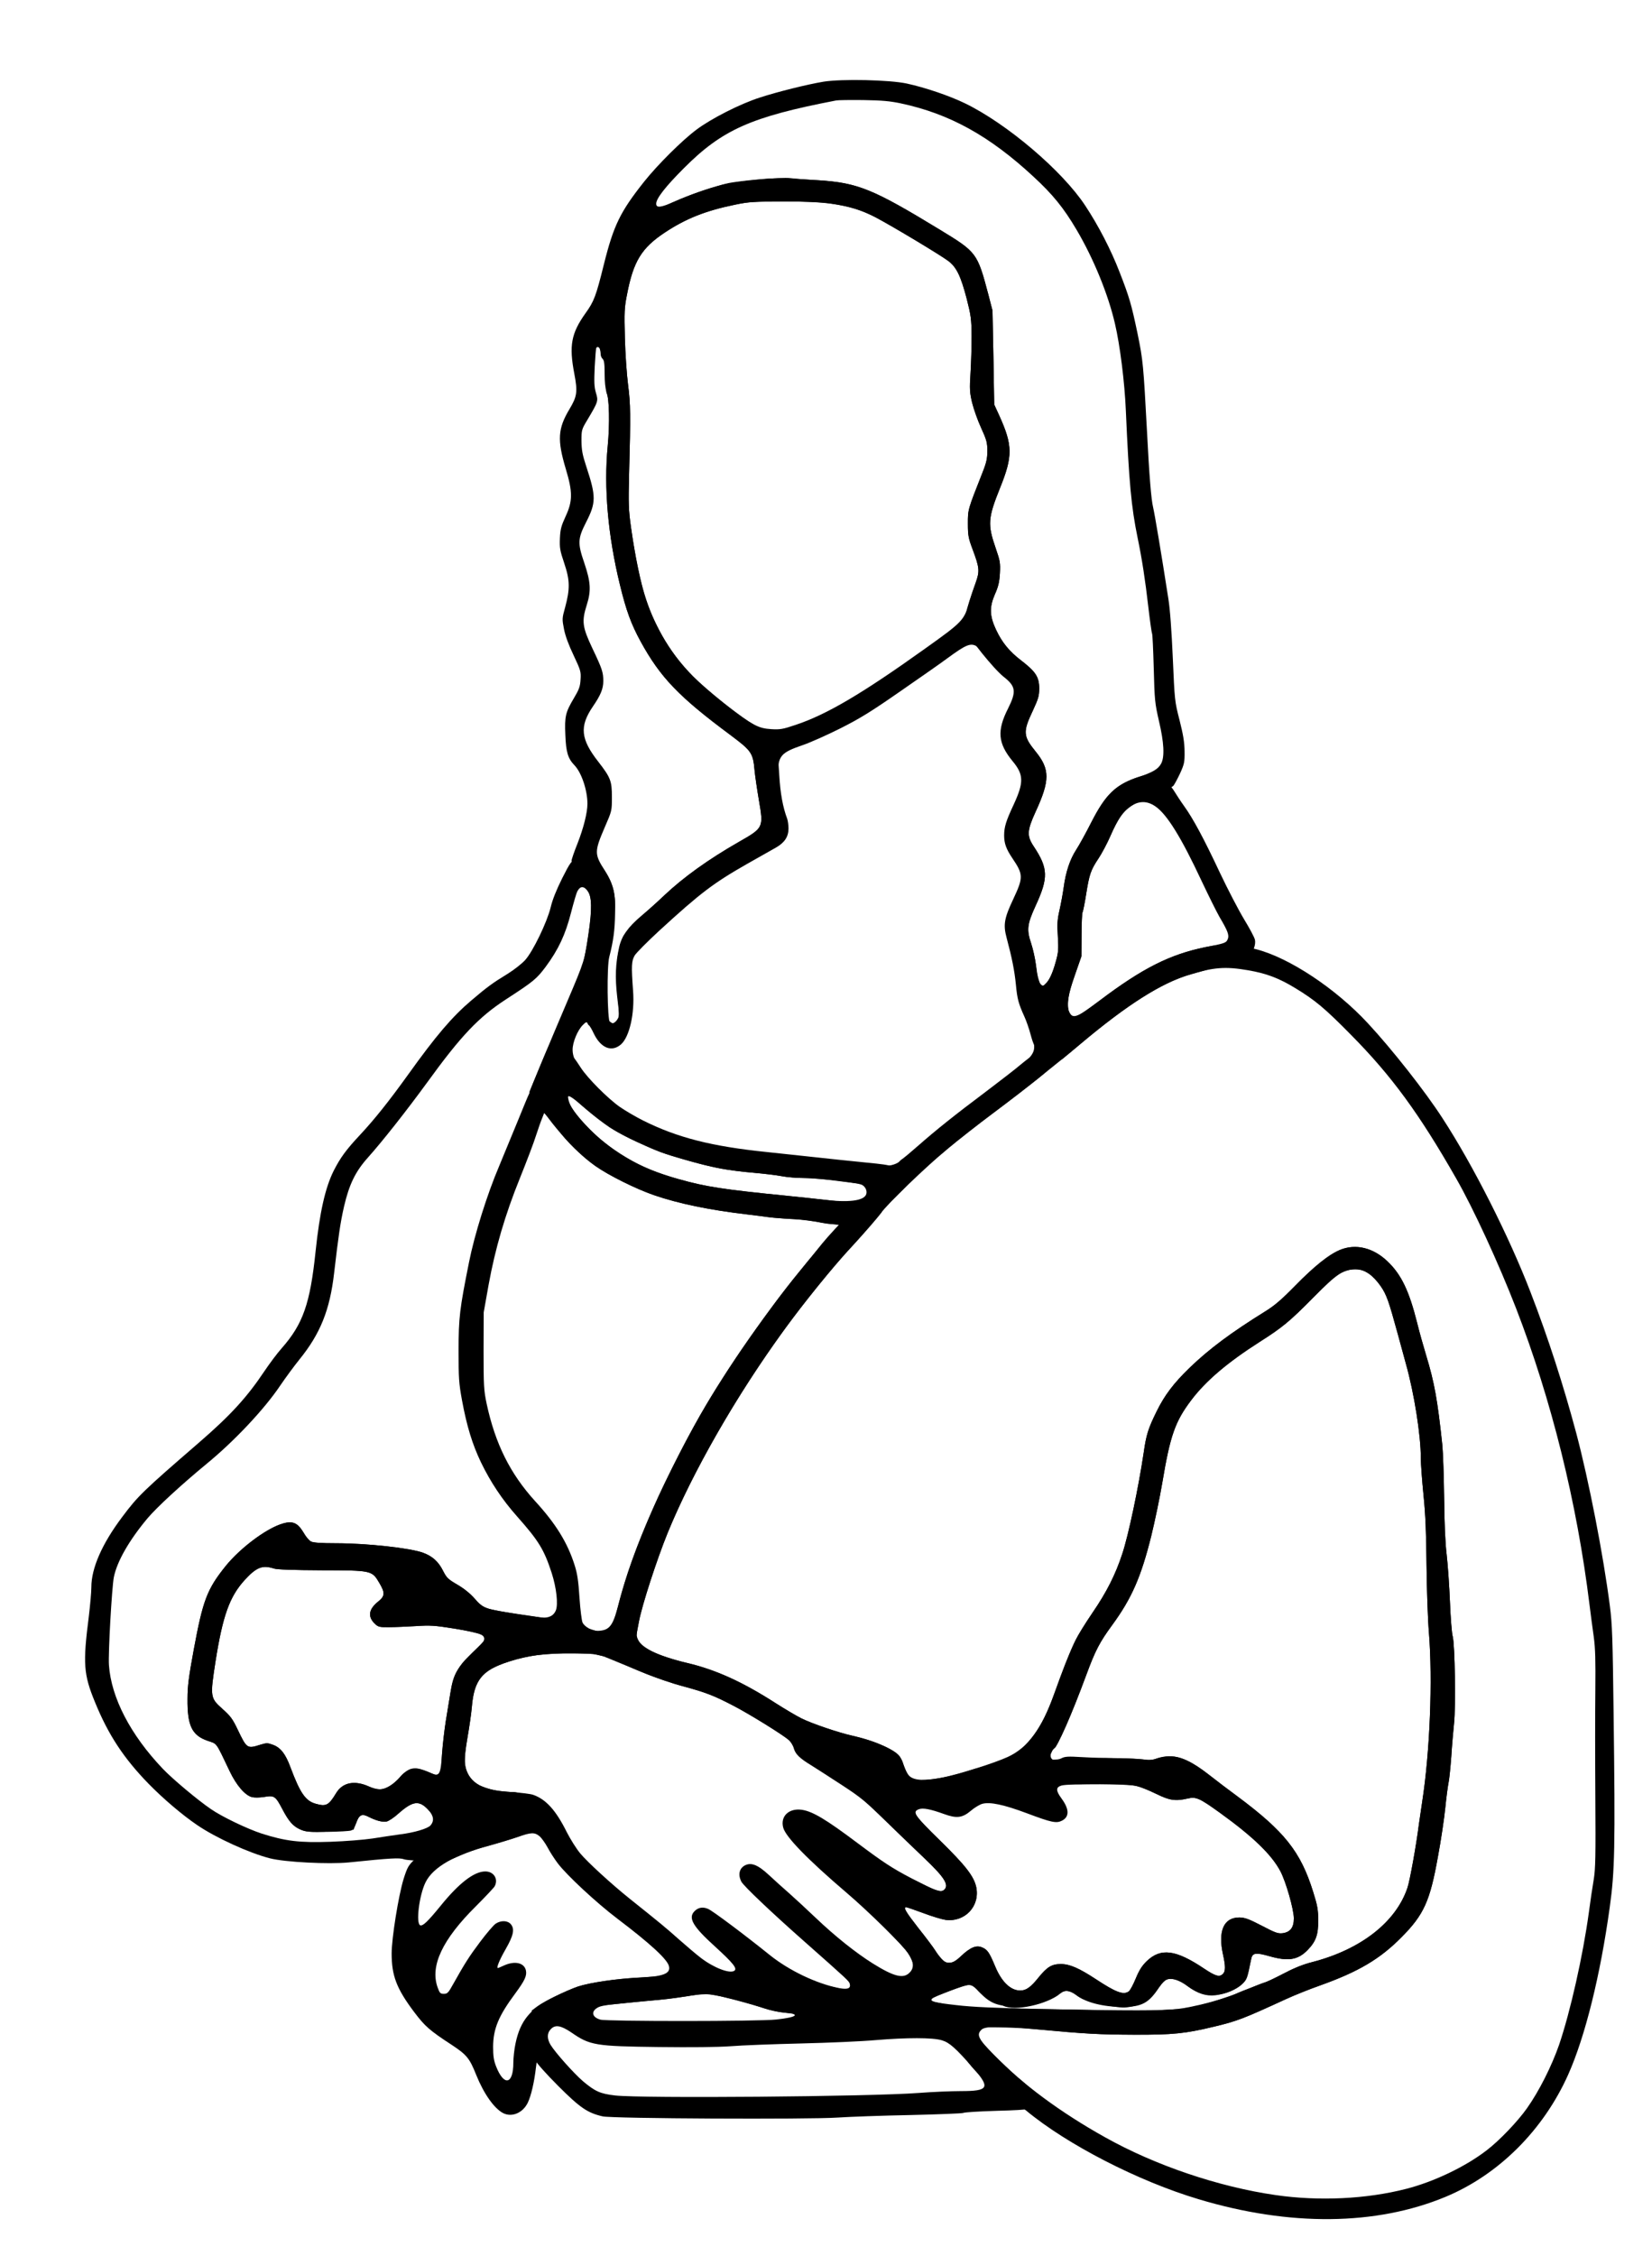 <?xml version="1.0" standalone="no"?>
<!DOCTYPE svg PUBLIC "-//W3C//DTD SVG 20010904//EN"
 "http://www.w3.org/TR/2001/REC-SVG-20010904/DTD/svg10.dtd">
<svg version="1.0" xmlns="http://www.w3.org/2000/svg"
 width="1500pt" height="2048pt" viewBox="0 0 1536 2048"
 preserveAspectRatio="xMidYMid meet">

<g transform="translate(-150,2325) scale(0.123,-0.123)"
fill="#000000" stroke="none">
<!-- dress -->
<path d="M9800 13222 c-153 -56 -227 -131 -331 -334 -39 -77 -90 -170 -114
-207 -48 -74 -79 -167 -95 -286 -6 -44 -20 -120 -31 -169 -17 -74 -19 -107
-13 -200 6 -97 4 -122 -15 -189 -23 -86 -51 -146 -75 -166 -9 -8 -26 -34 -37
-60 -19 -40 -22 -68 -24 -231 -3 -170 -1 -188 17 -218 25 -41 39 -48 110 -57
l57 -7 128 107 c375 315 625 472 848 535 61 17 146 42 191 55 44 14 90 25 102
25 35 0 127 39 149 63 29 33 46 83 39 117 -3 17 -40 86 -82 155 -41 68 -124
227 -183 352 -123 262 -203 410 -270 503 -26 36 -59 87 -75 113 -36 62 -132
127 -185 126 -20 0 -70 -12 -111 -27z m151 -212 c88 -58 198 -236 352 -566 52
-110 113 -233 136 -273 61 -103 73 -135 62 -164 -12 -30 -19 -33 -167 -62
-270 -54 -478 -159 -802 -404 -176 -133 -206 -143 -232 -80 -20 47 -6 130 47
279 l47 135 1 160 c0 88 4 165 7 171 4 6 17 69 28 140 24 149 36 184 92 267
23 33 61 106 86 161 63 141 103 201 159 236 64 41 123 41 184 0z"/>
<path d="M5570 12607 c-32 -11 -41 -24 -101 -142 -43 -87 -73 -160 -87 -220
-27 -111 -133 -331 -192 -397 -23 -26 -82 -73 -132 -104 -119 -73 -153 -98
-278 -204 -143 -122 -264 -263 -478 -562 -141 -196 -250 -333 -360 -451 -107
-114 -150 -174 -200 -272 -64 -128 -106 -314 -137 -610 -41 -394 -95 -548
-255 -730 -34 -38 -93 -117 -132 -175 -133 -199 -257 -334 -494 -539 -423
-366 -461 -402 -582 -564 -151 -201 -232 -385 -232 -529 0 -37 -9 -136 -19
-220 -46 -358 -40 -439 47 -650 100 -245 216 -422 406 -617 112 -114 253 -234
365 -310 140 -96 394 -212 551 -252 113 -29 443 -46 596 -31 320 33 383 36
417 24 20 -7 92 -12 183 -12 l149 0 90 39 c49 22 126 49 170 61 160 44 340
103 356 117 33 28 52 179 29 223 -5 10 -32 32 -60 49 -43 26 -60 31 -118 31
-86 1 -133 12 -262 62 -81 31 -122 41 -185 45 -61 4 -95 12 -145 35 -36 17
-81 33 -101 35 -47 7 -102 -19 -137 -65 -38 -50 -108 -92 -151 -92 -20 0 -56
10 -81 21 -110 50 -201 32 -250 -50 -56 -92 -75 -102 -153 -80 -78 21 -119 81
-192 276 -37 100 -73 147 -130 169 -44 16 -49 16 -99 1 -98 -31 -101 -29 -169
113 -39 82 -55 104 -116 158 -93 83 -94 91 -52 362 55 346 106 487 221 613 89
97 133 114 220 86 23 -8 149 -12 360 -13 381 -1 381 -1 437 -96 44 -74 43 -99
-8 -140 -74 -59 -82 -116 -24 -170 24 -23 35 -25 108 -24 45 0 136 4 202 8
105 7 140 5 285 -18 93 -15 182 -35 205 -46 23 -11 48 -20 57 -20 8 0 41 -9
74 -21 32 -11 106 -24 164 -29 273 -24 334 -31 411 -45 46 -8 119 -24 163 -35
43 -11 90 -20 105 -20 36 0 190 105 195 133 2 12 14 74 26 137 24 127 133 464
215 665 189 462 527 1051 879 1535 142 194 393 504 503 620 54 58 117 130 140
160 22 30 55 68 72 84 57 54 39 69 -104 87 -212 25 -390 45 -580 64 -488 48
-619 68 -823 126 -173 48 -276 91 -398 164 -121 72 -221 152 -312 250 -96 102
-130 162 -130 227 -1 27 -3 57 -6 66 -4 10 -2 67 3 127 7 88 18 137 55 245 51
150 92 256 111 283 25 36 169 511 185 614 23 140 3 246 -69 356 -59 91 -126
116 -221 84z m93 -239 c30 -40 32 -138 8 -308 -31 -214 -34 -221 -161 -520
-139 -326 -282 -669 -284 -684 -1 -6 -5 -16 -8 -22 -4 -6 -41 -95 -83 -199
-42 -103 -106 -258 -142 -344 -91 -213 -187 -520 -228 -727 -71 -354 -79 -419
-79 -669 0 -208 2 -244 26 -375 36 -195 78 -332 143 -468 72 -149 161 -283
273 -409 164 -185 204 -250 262 -428 36 -112 50 -237 31 -283 -15 -36 -46 -54
-90 -54 -54 1 -359 50 -418 67 -43 13 -61 26 -105 76 -35 40 -80 76 -131 106
-69 40 -81 51 -107 102 -35 71 -81 113 -152 139 -97 36 -424 72 -659 72 -110
0 -172 4 -188 13 -14 6 -39 36 -56 66 -39 65 -72 85 -129 77 -118 -18 -343
-180 -466 -335 -137 -174 -167 -252 -236 -626 -37 -202 -47 -273 -47 -370 -2
-203 33 -277 153 -318 73 -25 58 -4 165 -228 50 -106 116 -183 168 -197 19 -5
57 -5 94 1 76 13 85 7 138 -94 48 -91 80 -128 135 -152 49 -22 110 -24 304 -9
l98 7 20 52 c22 60 43 71 89 48 58 -30 109 -44 140 -38 16 3 57 30 91 61 107
95 158 102 224 29 42 -46 48 -85 17 -120 -22 -24 -124 -54 -230 -67 -49 -7
-141 -20 -207 -31 -68 -10 -205 -21 -320 -25 -233 -8 -339 5 -518 62 -110 36
-300 127 -384 185 -100 68 -293 230 -364 305 -244 256 -390 537 -407 784 -6
92 22 584 37 663 24 120 116 280 255 446 70 83 257 255 445 410 210 172 438
414 558 593 38 56 104 146 146 198 157 194 229 373 261 650 33 283 47 381 75
504 39 168 86 265 181 371 110 123 289 350 446 565 257 355 391 496 597 630
211 137 232 155 301 247 96 130 149 243 191 408 20 77 41 149 47 160 22 43 49
44 80 3z m-218 -1809 c42 -67 174 -197 276 -268 100 -71 303 -172 441 -220
186 -64 416 -112 703 -146 66 -8 158 -19 205 -25 47 -5 114 -10 150 -10 36 -1
101 -8 145 -16 44 -8 107 -18 140 -22 l60 -7 -57 -60 c-74 -79 -288 -340 -398
-485 -330 -439 -552 -786 -761 -1195 -226 -442 -373 -808 -459 -1146 -37 -144
-65 -178 -151 -181 -44 -1 -99 29 -116 63 -6 13 -17 97 -23 187 -8 124 -16
181 -36 244 -54 172 -143 316 -301 488 -187 206 -300 432 -365 735 -21 101
-23 133 -23 400 l1 290 37 208 c50 274 124 528 237 807 50 124 105 268 121
320 17 52 38 112 47 133 l15 38 39 -38 c22 -21 55 -63 73 -94z"/>
<path d="M11347 9656 c-84 -35 -192 -122 -341 -274 -99 -101 -153 -147 -221
-189 -258 -160 -426 -285 -573 -427 -120 -116 -190 -208 -250 -331 -63 -128
-78 -175 -97 -310 -39 -262 -115 -624 -162 -765 -51 -156 -118 -289 -225 -445
-52 -77 -110 -169 -127 -204 -31 -61 -99 -233 -163 -411 -68 -190 -136 -306
-237 -405 -52 -51 -61 -65 -61 -96 0 -45 30 -75 125 -122 111 -55 156 -61 465
-58 313 2 329 0 480 -73 101 -50 145 -56 237 -35 64 15 90 3 243 -107 251
-181 391 -316 458 -442 42 -79 102 -289 102 -357 0 -69 -27 -104 -85 -112 -36
-4 -55 3 -158 57 -99 51 -126 61 -169 62 -118 0 -163 -101 -123 -282 19 -85
19 -125 -1 -144 -26 -27 -56 -18 -143 40 -213 143 -327 158 -433 56 -36 -35
-57 -68 -83 -131 -19 -46 -42 -89 -52 -97 -40 -30 -97 -9 -250 92 -127 83
-197 114 -264 114 -69 0 -104 -21 -171 -104 -57 -71 -92 -96 -136 -96 -74 0
-142 66 -191 185 -43 103 -58 125 -98 141 -44 19 -89 0 -159 -66 -46 -44 -58
-50 -95 -50 -71 0 -156 -56 -246 -161 -42 -49 -81 -89 -85 -89 -4 0 -8 -13 -8
-29 0 -17 -4 -33 -10 -36 -5 -3 -10 -32 -10 -64 0 -50 4 -61 29 -85 l30 -29
388 4 c309 3 426 0 573 -14 379 -35 481 -40 745 -41 290 -1 385 9 597 60 178
42 226 61 548 209 63 29 180 76 260 104 290 104 451 199 615 365 168 170 214
271 274 607 23 123 48 291 56 372 8 82 20 168 25 192 5 24 14 110 20 192 5 81
15 195 21 253 14 129 6 597 -10 655 -7 22 -16 139 -21 260 -5 121 -16 283 -25
359 -11 92 -17 238 -19 430 -2 160 -8 341 -14 401 -36 337 -59 468 -122 675
-21 69 -52 179 -68 245 -61 243 -120 366 -224 465 -109 104 -243 136 -361 86z
m219 -178 c28 -19 66 -60 91 -96 44 -64 60 -110 129 -362 20 -74 47 -173 60
-220 64 -227 114 -544 114 -720 0 -41 9 -165 20 -275 15 -146 21 -290 23 -535
2 -184 10 -411 18 -505 29 -358 8 -899 -51 -1280 -10 -66 -21 -142 -25 -170
-19 -153 -68 -425 -86 -478 -87 -260 -354 -468 -720 -562 -66 -17 -137 -46
-223 -90 -69 -36 -131 -65 -138 -65 -7 0 -75 -27 -150 -59 -126 -54 -396 -136
-458 -139 -14 -1 -97 -6 -185 -11 -88 -5 -216 -7 -285 -5 -69 3 -341 9 -605
14 -354 8 -524 15 -649 30 -162 18 -202 29 -180 49 17 17 249 104 277 104 22
0 42 -14 85 -60 76 -80 135 -103 268 -103 55 0 122 7 157 16 58 15 156 58 167
74 3 4 16 13 28 19 30 16 67 7 110 -25 45 -35 121 -59 247 -80 92 -15 117 -16
169 -5 33 7 72 19 86 26 26 13 111 102 143 149 35 52 109 44 194 -21 109 -83
257 -87 376 -10 55 35 69 58 87 137 6 30 15 69 19 85 9 40 38 43 138 14 141
-40 214 -28 287 47 63 65 81 116 80 224 0 81 -6 113 -38 215 -95 305 -216 457
-575 724 -64 47 -159 119 -211 160 -170 133 -274 166 -394 125 -37 -13 -61
-15 -105 -8 -31 4 -121 8 -201 9 -80 1 -199 5 -265 9 -101 6 -125 5 -152 -9
-18 -9 -43 -15 -55 -13 -33 4 -36 51 -6 81 41 41 131 243 249 562 68 185 101
248 198 380 145 199 216 360 293 670 27 110 65 292 84 405 59 354 97 461 218
621 110 146 275 286 518 441 172 109 229 157 403 333 179 182 229 215 321 215
42 0 61 -6 100 -32z"/>

<!-- scarf -->
<path d="M10331 11945 c-269 -56 -477 -161 -799 -404 -64 -48 -128 -94 -142
-101 -14 -7 -57 -42 -96 -79 -39 -36 -105 -93 -148 -125 -42 -32 -86 -72 -97
-87 -11 -16 -25 -29 -30 -29 -5 0 -42 -28 -82 -61 -39 -34 -158 -125 -262
-204 -239 -179 -381 -293 -513 -409 -57 -50 -113 -97 -126 -105 -12 -7 -39
-37 -60 -67 -21 -30 -73 -84 -117 -121 -43 -36 -79 -70 -79 -75 0 -4 -61 -69
-135 -144 -74 -74 -168 -177 -209 -227 -40 -51 -120 -149 -177 -218 -218 -266
-509 -681 -699 -999 -117 -194 -306 -562 -403 -785 -132 -301 -207 -510 -267
-746 -24 -93 -44 -137 -71 -159 -16 -13 -17 -19 -6 -50 7 -19 15 -40 19 -45 3
-6 9 -27 13 -47 4 -20 16 -44 26 -54 10 -9 19 -22 19 -29 0 -6 10 -21 23 -32
37 -34 312 -142 467 -183 174 -47 234 -70 382 -147 118 -61 375 -220 418 -258
14 -12 39 -25 56 -28 17 -3 58 -21 90 -40 80 -47 202 -87 262 -87 39 0 66 -8
119 -37 37 -20 111 -58 163 -84 79 -40 103 -57 140 -105 68 -86 94 -94 309
-94 216 0 293 16 451 96 59 30 113 54 119 54 23 0 73 32 132 83 32 29 75 65
95 82 20 16 43 44 51 62 7 18 17 33 22 33 19 0 135 266 242 555 68 184 101
248 198 380 145 199 216 360 293 670 27 110 65 292 84 405 59 354 97 461 218
621 110 146 275 286 518 441 172 109 229 157 403 333 120 122 174 169 214 189
117 56 213 23 298 -102 44 -64 60 -110 129 -362 20 -74 47 -173 60 -220 64
-227 114 -544 114 -720 0 -41 9 -165 20 -275 15 -146 21 -290 23 -535 2 -184
10 -411 18 -505 29 -358 8 -899 -51 -1280 -10 -66 -21 -142 -25 -170 -19 -153
-68 -425 -86 -478 -87 -261 -354 -468 -723 -563 -65 -16 -133 -43 -200 -79
-55 -29 -119 -60 -141 -68 -164 -62 -214 -81 -246 -98 -61 -30 -319 -97 -424
-108 -121 -14 -351 -14 -1050 -1 -391 7 -549 7 -573 -1 -20 -7 -45 -27 -63
-51 -42 -60 -39 -103 16 -216 66 -136 172 -253 323 -353 64 -43 153 -108 197
-145 309 -257 849 -535 1305 -671 689 -207 1342 -200 1867 18 401 167 739 504
927 924 128 287 243 750 314 1265 38 274 42 444 29 1470 -7 557 -10 666 -28
805 -49 383 -159 949 -255 1310 -97 362 -211 716 -344 1060 -162 422 -436 964
-667 1318 -131 203 -381 520 -562 715 -244 264 -596 497 -846 561 -160 41
-245 45 -384 16z m324 -175 c138 -24 231 -59 356 -135 150 -91 224 -153 420
-352 308 -311 517 -597 797 -1088 129 -225 321 -642 452 -980 267 -690 460
-1467 555 -2240 9 -71 23 -181 32 -242 12 -87 14 -179 12 -400 -2 -159 -2
-524 0 -813 3 -443 1 -540 -12 -620 -9 -52 -26 -165 -37 -250 -45 -328 -140
-750 -225 -1000 -56 -161 -151 -350 -243 -480 -69 -98 -209 -245 -304 -317
-159 -123 -398 -238 -610 -292 -300 -77 -657 -94 -984 -47 -432 62 -913 225
-1291 437 -339 189 -627 403 -839 621 -121 124 -136 155 -93 194 28 25 154 26
409 2 372 -35 480 -41 745 -42 290 -1 385 9 597 60 178 42 226 61 548 209 63
29 180 76 260 104 290 104 451 199 615 365 168 170 214 271 274 607 23 123 48
291 56 372 8 82 20 168 25 192 5 24 14 110 20 192 5 81 15 195 21 253 14 129
6 597 -10 655 -7 22 -16 139 -21 260 -5 121 -16 283 -25 359 -11 92 -17 238
-19 430 -2 160 -8 341 -14 401 -36 337 -59 468 -122 675 -21 69 -52 179 -68
245 -61 243 -120 366 -224 465 -106 102 -234 134 -351 90 -84 -32 -199 -122
-350 -277 -100 -102 -154 -148 -222 -190 -258 -160 -426 -285 -573 -427 -120
-116 -190 -208 -250 -331 -63 -128 -78 -175 -97 -310 -39 -262 -115 -624 -162
-765 -51 -156 -118 -289 -225 -445 -130 -192 -164 -262 -290 -614 -95 -266
-198 -405 -351 -476 -101 -46 -361 -129 -491 -155 -132 -27 -215 -24 -252 11
-13 12 -31 45 -40 73 -9 28 -25 63 -35 77 -35 49 -191 117 -354 154 -105 23
-311 93 -388 132 -38 19 -125 70 -193 114 -249 160 -460 256 -669 304 -206 47
-341 111 -371 174 -16 32 -15 41 6 145 25 126 137 468 215 661 290 710 864
1598 1417 2193 83 90 171 191 195 225 51 72 330 341 511 493 70 58 224 179
342 267 222 166 473 365 665 527 337 284 604 453 810 516 190 57 277 64 450
34z"/>

<!-- sleeves -->
<path d="M3340 7583 c-120 -41 -308 -184 -413 -313 -141 -174 -173 -258 -243
-635 -37 -202 -47 -273 -47 -370 -2 -203 33 -277 153 -318 73 -25 58 -4 165
-228 50 -106 116 -183 168 -197 19 -5 57 -5 94 1 76 13 85 7 138 -94 48 -91
80 -128 135 -152 40 -18 63 -20 203 -18 87 1 168 6 180 10 14 6 28 26 40 59
20 59 42 70 88 47 58 -30 109 -44 140 -38 16 3 57 30 91 61 110 97 157 102
229 23 l44 -48 150 -12 c83 -6 185 -14 228 -17 44 -3 98 -12 120 -20 41 -15
186 -44 219 -44 21 0 38 55 38 128 0 68 -9 83 -68 120 -41 25 -60 30 -142 34
-198 11 -301 82 -316 215 -4 30 3 101 19 193 14 80 29 183 33 230 12 147 47
224 130 281 65 44 231 96 367 114 154 20 384 20 460 0 32 -8 70 -15 84 -15 27
0 153 75 153 91 0 12 -100 67 -135 74 -45 9 -160 43 -255 76 -47 16 -116 33
-155 38 -38 6 -86 13 -105 16 -19 4 -110 18 -202 31 -238 35 -256 42 -320 115
-35 40 -80 76 -131 106 -69 40 -81 51 -107 102 -35 71 -81 113 -152 139 -97
36 -424 72 -659 72 -110 0 -172 4 -188 13 -14 6 -39 36 -56 66 -48 81 -86 95
-175 64z m-50 -334 c23 -8 149 -12 360 -13 381 -1 381 -1 437 -96 44 -74 43
-99 -8 -140 -74 -59 -82 -116 -24 -170 24 -23 35 -25 108 -24 45 0 136 4 202
8 105 7 140 5 282 -18 90 -14 179 -32 198 -40 44 -19 46 -47 7 -84 -176 -166
-204 -209 -227 -358 -8 -49 -24 -145 -35 -214 -11 -69 -24 -183 -29 -253 -10
-151 -20 -170 -74 -148 -140 57 -165 55 -241 -24 -93 -97 -148 -114 -236 -74
-110 50 -201 32 -250 -50 -56 -92 -75 -102 -153 -80 -78 21 -119 81 -192 276
-37 100 -73 147 -130 169 -44 16 -49 16 -99 1 -98 -31 -101 -29 -169 113 -39
82 -55 104 -116 158 -93 83 -94 91 -52 362 54 341 106 486 217 609 91 100 137
118 224 90z"/>
<path d="M9965 5814 c-29 -12 -56 -14 -100 -8 -166 20 -638 11 -855 -17 -41
-5 -136 -13 -210 -19 -109 -7 -155 -16 -242 -44 -181 -59 -294 -78 -458 -78
-186 0 -250 -11 -321 -54 -61 -36 -90 -64 -70 -64 7 0 94 -80 194 -177 101
-98 237 -230 304 -293 151 -144 188 -201 151 -238 -21 -21 -56 -13 -155 38
-87 45 -107 52 -179 57 l-81 6 -42 -38 c-56 -51 -71 -83 -71 -150 0 -84 41
-162 139 -263 108 -110 136 -150 161 -233 25 -80 23 -95 -24 -166 -19 -28 -31
-54 -28 -57 3 -3 50 -6 104 -6 94 0 104 2 216 47 145 57 165 58 208 9 33 -39
72 -65 134 -91 19 -8 48 -22 63 -30 84 -44 331 9 431 92 36 30 72 26 123 -13
72 -55 203 -88 348 -88 146 0 199 29 278 150 18 27 44 53 59 58 38 13 95 -6
159 -54 71 -53 136 -74 205 -66 79 9 160 43 203 84 38 37 39 40 69 192 9 45
35 49 139 19 141 -40 214 -28 287 47 63 65 81 116 80 224 0 81 -6 113 -38 215
-95 305 -216 457 -575 724 -64 47 -159 119 -211 160 -128 100 -215 141 -295
140 -33 0 -78 -7 -100 -15z m-154 -208 c30 -8 97 -35 149 -60 101 -50 145 -56
237 -35 64 15 90 3 243 -107 251 -181 391 -316 458 -442 42 -79 102 -289 102
-357 0 -69 -27 -104 -85 -112 -36 -4 -55 3 -158 57 -99 51 -126 61 -169 62
-118 0 -163 -101 -123 -282 19 -85 19 -125 -1 -144 -26 -27 -56 -18 -143 40
-213 143 -327 158 -433 56 -36 -35 -57 -68 -83 -131 -19 -46 -42 -89 -52 -97
-40 -30 -97 -9 -250 92 -127 83 -197 114 -264 114 -69 0 -104 -21 -171 -104
-57 -71 -92 -96 -136 -96 -74 0 -142 66 -191 185 -43 103 -58 125 -98 141 -44
19 -89 0 -159 -66 -83 -78 -126 -68 -196 45 -14 22 -71 98 -127 168 -93 119
-116 157 -92 157 5 0 63 -20 128 -44 66 -25 142 -48 170 -52 147 -19 262 104
232 248 -18 82 -81 163 -275 353 -194 190 -211 215 -159 235 31 12 88 1 190
-36 96 -35 139 -30 204 25 28 24 67 47 86 52 58 16 162 -6 336 -71 188 -71
224 -78 267 -56 56 29 55 87 -4 167 -44 60 -44 85 -1 98 55 16 504 13 568 -3z"/>

<!-- skin -->
<path d="M6938 17745 c-81 -7 -172 -19 -204 -25 -146 -30 -465 -150 -509 -190
-11 -10 -30 -22 -42 -27 -12 -4 -62 -52 -111 -107 -100 -109 -192 -264 -217
-364 -33 -134 -54 -364 -57 -627 -1 -146 2 -266 7 -275 20 -32 24 -233 9 -395
-31 -317 1 -681 92 -1053 47 -194 85 -297 156 -427 149 -272 289 -418 680
-708 160 -120 170 -134 182 -272 4 -38 18 -136 32 -218 36 -210 36 -210 -151
-317 -231 -132 -420 -268 -565 -405 -52 -50 -132 -121 -177 -159 -97 -81 -144
-148 -163 -230 -28 -127 -32 -229 -15 -377 17 -139 17 -147 0 -172 -9 -15 -25
-27 -34 -27 -9 0 -38 24 -64 54 -64 72 -142 95 -205 62 -62 -33 -184 -205
-197 -278 -7 -39 25 -199 51 -254 10 -21 42 -61 71 -89 29 -27 53 -54 54 -60
0 -15 177 -161 267 -222 70 -47 251 -135 377 -184 93 -36 357 -109 464 -128
58 -11 169 -25 246 -31 77 -7 173 -18 214 -26 40 -8 117 -14 170 -14 53 0 184
-12 291 -27 107 -15 240 -27 295 -28 93 0 104 2 162 32 87 45 191 120 340 247
70 59 225 181 343 269 310 232 450 346 450 367 0 9 -6 55 -14 101 -8 46 -17
131 -21 189 -10 166 -23 239 -54 299 -20 40 -31 83 -39 151 -7 53 -23 129 -37
170 -36 104 -31 148 32 285 99 215 97 285 -14 452 -52 78 -50 119 14 259 110
238 110 323 1 457 -95 117 -97 149 -21 309 42 91 48 111 48 169 0 85 -27 126
-135 209 -91 70 -145 135 -192 235 -48 103 -50 169 -8 266 26 58 34 92 38 159
4 79 1 94 -31 187 -63 182 -60 229 32 458 97 240 96 321 -5 545 l-39 85 -6
355 -7 355 -31 120 c-84 317 -87 321 -368 492 -501 305 -619 354 -913 373
-282 18 -324 19 -472 5z m555 -180 c150 -23 240 -50 347 -106 122 -64 487
-283 548 -329 62 -47 94 -113 139 -285 32 -126 36 -154 37 -280 0 -77 -3 -203
-8 -280 -8 -125 -6 -149 12 -226 12 -48 42 -134 68 -190 42 -92 47 -112 47
-174 0 -57 -6 -87 -37 -165 -112 -284 -110 -277 -110 -385 0 -90 4 -110 36
-195 52 -139 54 -164 23 -251 -15 -41 -37 -108 -49 -150 -40 -136 -50 -146
-336 -350 -474 -339 -742 -497 -977 -575 -95 -32 -116 -36 -183 -32 -98 6
-139 28 -336 178 -273 210 -418 376 -534 615 -89 181 -142 385 -191 734 -18
130 -20 174 -14 406 12 445 11 523 -8 670 -10 77 -21 237 -24 355 -5 193 -4
226 16 326 48 251 109 352 286 469 158 105 307 164 530 211 97 20 140 23 363
23 177 1 282 -4 355 -14z m1107 -3345 c10 -5 48 -48 84 -94 37 -47 93 -106
126 -131 33 -25 65 -55 71 -67 20 -37 12 -85 -29 -175 -88 -190 -82 -266 32
-403 84 -101 86 -159 9 -326 -59 -126 -73 -171 -73 -235 0 -60 15 -102 62
-172 83 -123 84 -145 8 -307 -70 -148 -78 -196 -51 -296 41 -150 60 -250 70
-357 8 -77 18 -126 37 -170 43 -101 85 -229 90 -277 9 -78 -24 -112 -326 -338
-238 -178 -405 -310 -520 -412 -193 -170 -211 -178 -355 -161 -49 5 -157 17
-240 26 -82 8 -211 22 -285 30 -74 8 -205 22 -290 31 -417 42 -679 108 -935
237 -171 85 -289 177 -417 324 -88 101 -120 161 -120 223 0 56 37 146 77 186
26 26 27 26 47 8 11 -11 32 -43 45 -72 48 -99 126 -132 190 -78 57 48 101 252
88 409 -15 180 -13 219 17 264 23 35 244 245 407 387 154 133 334 252 598 394
158 85 180 131 132 282 -34 110 -49 197 -49 292 0 148 19 172 189 230 53 18
179 74 281 125 151 76 235 128 455 281 149 103 311 216 359 252 138 101 171
114 216 90z"/>
<path d="M5130 6775 c-196 -30 -216 -37 -265 -87 -22 -24 -69 -70 -103 -103
-80 -76 -118 -152 -137 -271 -8 -49 -24 -145 -35 -214 -11 -69 -24 -181 -29
-250 -9 -122 -8 -126 15 -167 62 -107 180 -173 374 -208 141 -25 201 -44 232
-76 15 -15 28 -32 28 -38 0 -23 -33 -41 -78 -41 -26 0 -69 -7 -96 -15 -27 -8
-70 -15 -95 -15 -68 -1 -127 -16 -206 -55 -149 -73 -268 -125 -299 -130 -20
-4 -52 -26 -84 -56 -46 -44 -54 -59 -82 -147 -38 -124 -90 -446 -90 -562 0
-168 37 -265 169 -441 83 -110 117 -140 287 -251 112 -74 133 -100 183 -225
57 -142 135 -253 203 -289 66 -34 149 0 187 78 25 52 49 154 62 268 18 147 42
211 111 291 51 59 75 77 149 113 82 41 141 58 214 62 17 1 102 9 190 18 88 9
210 21 270 26 61 6 151 18 200 26 50 9 117 16 150 16 62 1 255 -45 432 -103
104 -34 227 -50 299 -38 27 4 146 5 264 2 226 -6 337 4 361 34 28 33 88 52
195 63 142 14 194 31 237 79 68 76 73 157 11 213 -19 18 -47 52 -63 77 -15 25
-74 104 -130 174 -93 119 -116 157 -92 157 5 0 63 -20 128 -44 66 -25 142 -48
170 -52 147 -19 262 104 232 248 -18 82 -81 163 -275 353 -178 174 -206 210
-174 230 6 3 7 18 4 33 -14 63 -58 201 -80 247 -12 28 -26 61 -29 75 -14 47
-44 77 -112 112 -75 39 -161 69 -268 93 -105 23 -311 93 -388 132 -38 19 -124
70 -192 113 -253 163 -447 251 -670 305 -141 34 -263 78 -313 113 -15 11 -54
28 -87 39 -33 12 -98 35 -144 52 -48 18 -103 31 -130 31 -25 0 -73 7 -106 15
-93 22 -329 18 -505 -10z m700 -209 c52 -21 165 -68 250 -103 85 -36 220 -82
300 -103 174 -47 234 -70 382 -147 126 -65 378 -222 421 -261 15 -15 32 -42
37 -62 12 -43 44 -75 130 -127 36 -22 139 -89 230 -148 146 -95 184 -126 335
-274 94 -91 225 -218 292 -281 154 -146 190 -205 148 -240 -25 -21 -67 -5
-249 90 -145 76 -210 119 -405 265 -237 178 -340 240 -422 251 -97 13 -162
-50 -139 -135 19 -71 186 -242 480 -493 169 -144 430 -402 469 -462 39 -62 41
-107 6 -141 -47 -48 -118 -30 -277 69 -129 81 -285 205 -433 346 -66 63 -156
146 -200 185 -44 38 -112 100 -152 137 -84 78 -134 98 -182 74 -44 -23 -54
-72 -27 -124 18 -33 226 -231 481 -456 321 -284 332 -294 338 -315 9 -36 -16
-45 -84 -32 -169 34 -374 132 -519 248 -190 153 -434 336 -468 350 -40 17 -74
11 -102 -17 -51 -51 -14 -115 154 -267 139 -127 171 -167 146 -184 -36 -23
-155 23 -253 98 -34 26 -109 90 -167 141 -96 86 -144 125 -373 308 -137 110
-316 274 -371 340 -30 36 -75 108 -102 161 -82 165 -157 248 -254 282 -19 7
-93 16 -165 21 -188 12 -277 48 -324 130 -34 61 -36 118 -8 280 14 80 29 183
33 230 17 206 74 277 277 345 143 48 274 64 492 62 l180 -3 95 -38z m-532
-1340 c16 -14 43 -52 61 -85 17 -33 52 -87 77 -120 67 -89 292 -298 449 -417
247 -187 378 -307 391 -359 15 -59 -44 -80 -246 -89 -149 -6 -354 -37 -442
-66 -35 -12 -114 -46 -177 -77 -183 -88 -259 -180 -295 -355 -9 -42 -16 -107
-16 -143 0 -166 -71 -181 -131 -27 -17 44 -22 77 -22 147 1 137 41 233 169
405 72 98 87 132 79 172 -13 58 -83 74 -164 38 -24 -11 -45 -20 -48 -20 -13 0
13 63 59 143 59 103 69 151 40 187 -24 30 -75 32 -116 5 -16 -11 -69 -73 -117
-137 -84 -112 -115 -161 -206 -323 -34 -62 -42 -70 -68 -70 -27 0 -32 5 -48
50 -57 162 37 361 289 611 72 72 137 141 143 152 29 55 -7 112 -71 112 -84 0
-198 -87 -338 -260 -98 -120 -134 -154 -154 -147 -34 13 -8 227 40 324 56 116
226 212 496 283 62 16 151 43 198 59 104 37 130 38 168 7z"/>

<!-- hair -->
<path d="M7445 18485 c-121 -20 -347 -76 -482 -120 -147 -47 -366 -158 -478
-242 -109 -81 -293 -264 -396 -393 -181 -228 -231 -330 -305 -627 -59 -238
-74 -278 -138 -367 -109 -153 -126 -245 -85 -459 26 -136 21 -170 -37 -267
-88 -147 -93 -232 -28 -450 53 -176 53 -244 -1 -360 -33 -72 -40 -97 -43 -165
-3 -72 0 -93 33 -190 43 -128 44 -193 6 -334 -23 -82 -23 -87 -8 -164 10 -51
36 -121 73 -198 53 -113 56 -123 52 -182 -3 -53 -11 -75 -51 -142 -63 -106
-70 -137 -64 -275 5 -132 19 -179 70 -232 53 -56 97 -188 97 -290 0 -67 -29
-182 -75 -300 -25 -62 -45 -121 -45 -130 0 -9 11 -29 24 -45 46 -55 76 -106
76 -130 0 -13 10 -37 21 -53 34 -45 35 -137 5 -336 -14 -94 -31 -189 -39 -212
-29 -83 5 -444 44 -468 6 -3 22 -30 36 -60 53 -112 136 -146 207 -84 64 57
104 233 91 405 -14 189 -12 226 13 268 13 20 96 104 184 185 314 288 411 361
669 508 90 51 186 105 214 121 65 37 95 82 95 144 0 26 -5 60 -10 74 -33 88
-52 192 -60 332 -7 130 -13 163 -37 223 -21 56 -34 75 -58 87 -16 8 -41 25
-55 37 -14 13 -42 33 -64 45 -82 46 -336 251 -437 351 -158 158 -285 364 -358
586 -35 105 -83 335 -112 543 -18 130 -20 174 -14 406 12 445 11 523 -8 670
-10 77 -21 237 -24 355 -5 193 -4 226 16 326 48 251 110 352 286 469 162 107
309 165 531 210 110 23 146 25 368 25 359 0 518 -28 696 -121 122 -64 487
-283 548 -329 62 -47 94 -113 139 -285 32 -126 36 -154 37 -280 0 -77 -3 -203
-8 -280 -8 -125 -6 -149 12 -226 12 -48 42 -134 68 -190 42 -92 47 -112 47
-174 0 -57 -6 -87 -37 -165 -112 -284 -110 -277 -110 -385 0 -90 4 -110 36
-195 52 -139 54 -164 23 -251 -78 -215 -95 -295 -75 -355 19 -58 212 -298 286
-356 92 -72 98 -111 34 -239 -86 -169 -77 -264 34 -399 84 -101 86 -159 9
-326 -59 -126 -73 -171 -73 -235 0 -60 15 -102 62 -172 83 -123 84 -145 8
-307 -70 -148 -78 -196 -51 -296 40 -149 60 -250 70 -354 10 -107 20 -143 64
-240 14 -30 36 -93 48 -139 20 -73 29 -90 68 -128 56 -55 83 -66 136 -57 29 4
57 22 103 61 34 30 62 60 62 67 0 6 -16 50 -36 96 -69 163 -69 216 3 420 l47
135 1 160 c0 88 4 165 7 171 4 6 17 69 28 140 24 151 33 178 97 275 26 41 66
115 87 165 59 139 99 191 181 241 38 23 84 44 102 48 47 8 175 69 194 91 8 11
31 53 50 94 31 69 34 83 33 165 -1 69 -10 124 -38 235 -37 143 -37 150 -51
470 -9 204 -21 372 -34 450 -53 341 -103 639 -115 689 -14 57 -29 236 -46 571
-27 504 -30 539 -71 739 -47 224 -62 276 -136 466 -66 171 -160 352 -261 505
-173 262 -590 617 -907 771 -119 58 -303 120 -441 150 -131 28 -490 36 -629
14z m584 -164 c367 -78 670 -245 1003 -554 145 -134 227 -234 326 -402 128
-217 239 -488 290 -710 38 -162 73 -442 82 -655 24 -546 41 -729 89 -962 33
-159 58 -321 81 -523 12 -104 25 -194 28 -200 4 -5 9 -125 13 -265 6 -240 9
-263 39 -395 39 -165 44 -272 17 -323 -23 -42 -61 -65 -172 -102 -173 -58
-248 -130 -356 -342 -39 -77 -90 -170 -114 -207 -48 -74 -79 -167 -95 -286 -6
-44 -20 -120 -31 -169 -17 -74 -19 -107 -13 -200 6 -97 4 -122 -15 -189 -24
-89 -50 -144 -79 -170 -18 -17 -21 -17 -36 -2 -19 20 -23 34 -36 145 -5 47
-22 120 -36 164 -35 104 -30 144 33 282 99 214 96 284 -14 451 -52 78 -50 119
14 259 110 238 110 323 1 457 -95 117 -97 149 -21 309 42 91 48 111 48 169 0
85 -27 126 -135 209 -91 70 -145 135 -192 235 -48 103 -50 169 -8 266 26 58
34 92 38 159 4 79 1 94 -31 187 -63 182 -60 229 32 458 97 240 96 321 -5 545
l-39 85 -6 355 -7 355 -31 120 c-84 317 -87 321 -368 492 -507 309 -619 354
-923 373 -91 5 -183 13 -205 16 -69 10 -416 -24 -518 -51 -114 -29 -242 -74
-358 -126 -105 -46 -139 -50 -139 -16 0 39 69 128 209 268 290 291 507 388
1151 512 14 3 106 4 205 3 141 -2 203 -8 284 -25z m-2275 -1857 c3 -9 6 -26 6
-39 0 -12 7 -28 15 -35 11 -10 15 -36 15 -111 0 -61 5 -113 14 -136 22 -59 26
-240 9 -413 -30 -311 2 -678 93 -1048 47 -194 85 -297 156 -427 149 -272 289
-418 680 -708 160 -120 170 -134 182 -272 4 -38 18 -136 32 -218 36 -210 36
-210 -151 -317 -231 -132 -420 -268 -565 -405 -52 -50 -130 -119 -173 -155
-43 -36 -87 -82 -98 -102 -11 -21 -23 -38 -27 -38 -12 0 -40 -86 -53 -163 -11
-65 -9 -191 7 -388 5 -63 3 -81 -11 -103 -20 -30 -37 -33 -55 -11 -20 24 -24
423 -5 495 31 121 42 201 44 327 3 162 -12 221 -80 330 -77 122 -77 140 3 326
53 122 53 122 53 227 0 121 -10 146 -102 265 -135 172 -144 268 -42 418 59 86
79 134 79 193 0 65 -8 91 -83 248 -76 161 -81 203 -42 327 34 107 30 173 -19
318 -51 148 -49 183 13 305 77 150 77 196 3 421 -30 91 -36 125 -37 195 0 83
1 87 45 160 82 138 83 142 64 205 -13 45 -14 81 -9 193 4 75 9 140 12 145 7
12 21 8 27 -9z"/>

<!-- face -->
<!-- <path d="M7645 16090 c-4 -6 -18 -10 -33 -10 -57 2 -199 -39 -194 -55 3 -11
31 -11 117 3 l60 9 -46 2 c-25 0 -60 -4 -78 -10 -18 -6 -34 -9 -37 -6 -7 7 87
34 150 43 36 5 50 3 57 -7 5 -9 3 -16 -9 -21 -10 -5 0 -7 25 -5 23 1 39 -1 37
-5 -3 -5 1 -8 8 -8 8 0 40 -15 71 -34 31 -19 57 -30 57 -25 0 6 5 7 10 4 6 -3
10 -14 10 -23 0 -10 -3 -13 -8 -7 -4 6 -16 11 -27 11 -11 1 -51 11 -90 23
-111 33 -244 22 -296 -25 -31 -28 -23 -34 41 -34 59 0 60 0 60 -29 0 -34 19
-93 34 -103 48 -34 175 -24 230 16 25 19 47 25 121 29 118 7 185 30 246 85 45
40 50 49 47 81 l-3 36 -135 0 c-130 1 -194 8 -215 25 -5 5 -12 8 -15 8 -3 0
-16 4 -30 10 -85 33 -153 42 -165 22z m68 -17 c-13 -2 -33 -2 -45 0 -13 2 -3
4 22 4 25 0 35 -2 23 -4z m370 -60 c-7 -2 -19 -2 -25 0 -7 3 -2 5 12 5 14 0
19 -2 13 -5z m-610 -60 c-23 -9 -13 -22 20 -26 20 -2 12 -4 -23 -5 l-55 -1 24
19 c13 11 28 20 35 19 7 0 7 -2 -1 -6z"/>
<path d="M6380 16059 c-118 -7 -189 -26 -246 -66 -21 -14 -55 -29 -74 -32 -30
-5 -35 -10 -38 -37 -2 -25 4 -37 33 -63 49 -42 108 -43 185 -1 30 16 61 29 68
30 7 0 20 -17 28 -37 34 -82 80 -104 177 -83 78 16 109 42 105 89 -3 32 -8 38
-53 59 -62 30 -168 53 -209 45 -17 -3 -62 -14 -99 -25 -71 -21 -89 -19 -67 7
21 25 79 52 143 65 32 6 56 14 53 17 -3 3 -27 0 -53 -6 -30 -8 -58 -9 -73 -3
-22 8 -20 10 23 20 66 17 205 15 259 -4 25 -8 63 -31 85 -50 35 -33 36 -34 8
-20 -39 20 -125 56 -133 56 -13 -1 32 -30 46 -30 8 0 36 -11 64 -25 58 -29 58
-29 58 -11 0 25 -93 91 -137 97 -5 1 -17 4 -28 8 -11 4 -67 4 -125 0z m-120
-59 c-8 -5 -19 -10 -25 -10 -5 0 -3 5 5 10 8 5 20 10 25 10 6 0 3 -5 -5 -10z
m57 -96 c-3 -3 -12 -4 -19 -1 -8 3 -5 6 6 6 11 1 17 -2 13 -5z"/>
<path d="M6465 16020 c3 -5 8 -10 11 -10 2 0 4 5 4 10 0 6 -5 10 -11 10 -5 0
-7 -4 -4 -10z"/>
<path d="M6936 14928 c4 -7 3 -8 -5 -4 -13 9 -37 -8 -53 -37 -8 -15 -7 -18 4
-12 10 6 11 5 1 -6 -7 -7 -13 -25 -13 -40 0 -53 -22 -55 -115 -10 -47 23 -91
39 -97 35 -6 -4 -8 -3 -4 4 8 14 -33 27 -46 14 -18 -18 -7 -29 154 -159 59
-48 107 -58 198 -43 87 14 141 40 225 105 61 48 78 82 51 105 -19 15 -127 42
-148 36 -10 -2 -16 -1 -13 4 5 8 -66 20 -117 20 -20 0 -27 -4 -22 -12z m-300
-78 c0 -11 -1 -20 -3 -20 -1 0 -7 9 -13 20 -8 15 -8 20 3 20 7 0 13 -9 13 -20z
m35 -37 c13 -16 12 -17 -3 -4 -17 13 -22 21 -14 21 2 0 10 -8 17 -17z m247
-140 c-10 -2 -26 -2 -35 0 -10 3 -2 5 17 5 19 0 27 -2 18 -5z"/>
<path d="M6590 14502 c-13 -11 -20 -24 -16 -30 11 -19 63 -43 109 -51 29 -5
41 -12 38 -22 -1 -8 -3 -35 -4 -61 -1 -39 5 -55 29 -85 49 -61 94 -78 199 -77
130 1 195 23 255 85 27 28 58 70 69 94 11 24 30 50 43 59 12 8 23 25 25 38 4
26 10 34 19 25 4 -4 1 -13 -6 -22 -7 -8 -8 -15 -3 -15 5 0 15 11 21 25 l12 25
-133 1 c-72 0 -195 6 -272 13 -77 7 -190 14 -251 15 -95 2 -114 -1 -134 -17z
m163 -97 c-7 -21 -13 -19 -13 6 0 11 4 18 10 14 5 -3 7 -12 3 -20z"/> -->

<!-- background -->
<path d="M5302 11045 l-81 -195 55 -77 c157 -224 305 -384 445 -483 100 -70
303 -171 441 -219 189 -65 423 -113 708 -146 69 -8 136 -17 150 -20 14 -3 93
-9 175 -14 83 -5 184 -17 225 -27 55 -12 99 -15 170 -11 174 10 226 37 399
204 91 88 102 103 96 124 -26 82 -83 112 -240 128 -180 18 -384 39 -535 56
-74 8 -205 22 -290 31 -421 43 -680 109 -940 239 -58 29 -137 76 -176 103 -92
65 -242 216 -293 294 -22 35 -46 69 -53 76 -31 32 -121 102 -131 102 -6 0 -18
7 -27 15 -16 14 -23 0 -98 -180z m338 -316 c142 -122 242 -187 390 -254 169
-77 201 -89 379 -140 185 -54 319 -79 506 -95 77 -7 173 -18 214 -26 40 -8
117 -14 170 -14 112 0 396 -34 435 -51 27 -13 43 -47 33 -73 -19 -49 -135 -63
-332 -39 -55 7 -172 19 -260 28 -489 49 -619 69 -823 126 -234 66 -402 148
-564 278 -135 107 -278 278 -278 334 0 31 24 18 130 -74z"/>
<path d="M6430 4198 c-36 -4 -90 -13 -121 -18 -31 -6 -135 -15 -230 -20 -200
-11 -399 -40 -491 -70 -86 -29 -254 -111 -306 -149 l-43 -32 3 -167 c2 -140 6
-173 22 -207 11 -23 87 -108 175 -196 165 -165 222 -204 336 -230 72 -17 1558
-24 1776 -9 90 6 338 15 550 19 213 5 392 12 400 16 7 5 121 12 254 16 265 7
305 15 305 58 0 39 -57 122 -113 166 -75 59 -280 259 -312 304 -14 22 -44 52
-65 66 -22 15 -42 37 -46 49 -4 11 -39 53 -79 92 -76 75 -88 80 -215 90 -25 2
-67 8 -93 14 -26 5 -62 10 -80 10 -18 0 -45 7 -62 16 -21 11 -68 17 -165 21
-74 2 -144 8 -155 13 -11 5 -33 11 -50 14 -16 2 -52 10 -80 16 -27 6 -108 25
-180 40 -71 16 -152 36 -180 46 -77 25 -630 49 -755 32z m346 -209 c84 -22
185 -51 225 -65 41 -14 107 -28 147 -31 127 -10 99 -35 -60 -52 -129 -15
-1280 -15 -1330 -1 -67 19 -73 66 -13 95 32 14 95 22 460 55 94 9 152 17 315
44 41 6 96 -3 256 -45z m-1239 -245 c143 -99 181 -105 664 -111 241 -3 443 -1
540 6 85 7 325 16 534 21 209 5 461 16 560 25 239 20 436 20 504 -1 58 -17
105 -59 244 -218 123 -141 108 -166 -99 -166 -73 0 -217 -6 -320 -14 -371 -28
-2094 -42 -2295 -19 -113 13 -151 31 -242 107 -68 58 -210 217 -246 276 -27
45 -27 88 1 117 34 37 76 30 155 -23z"/>
</g>
</svg>
